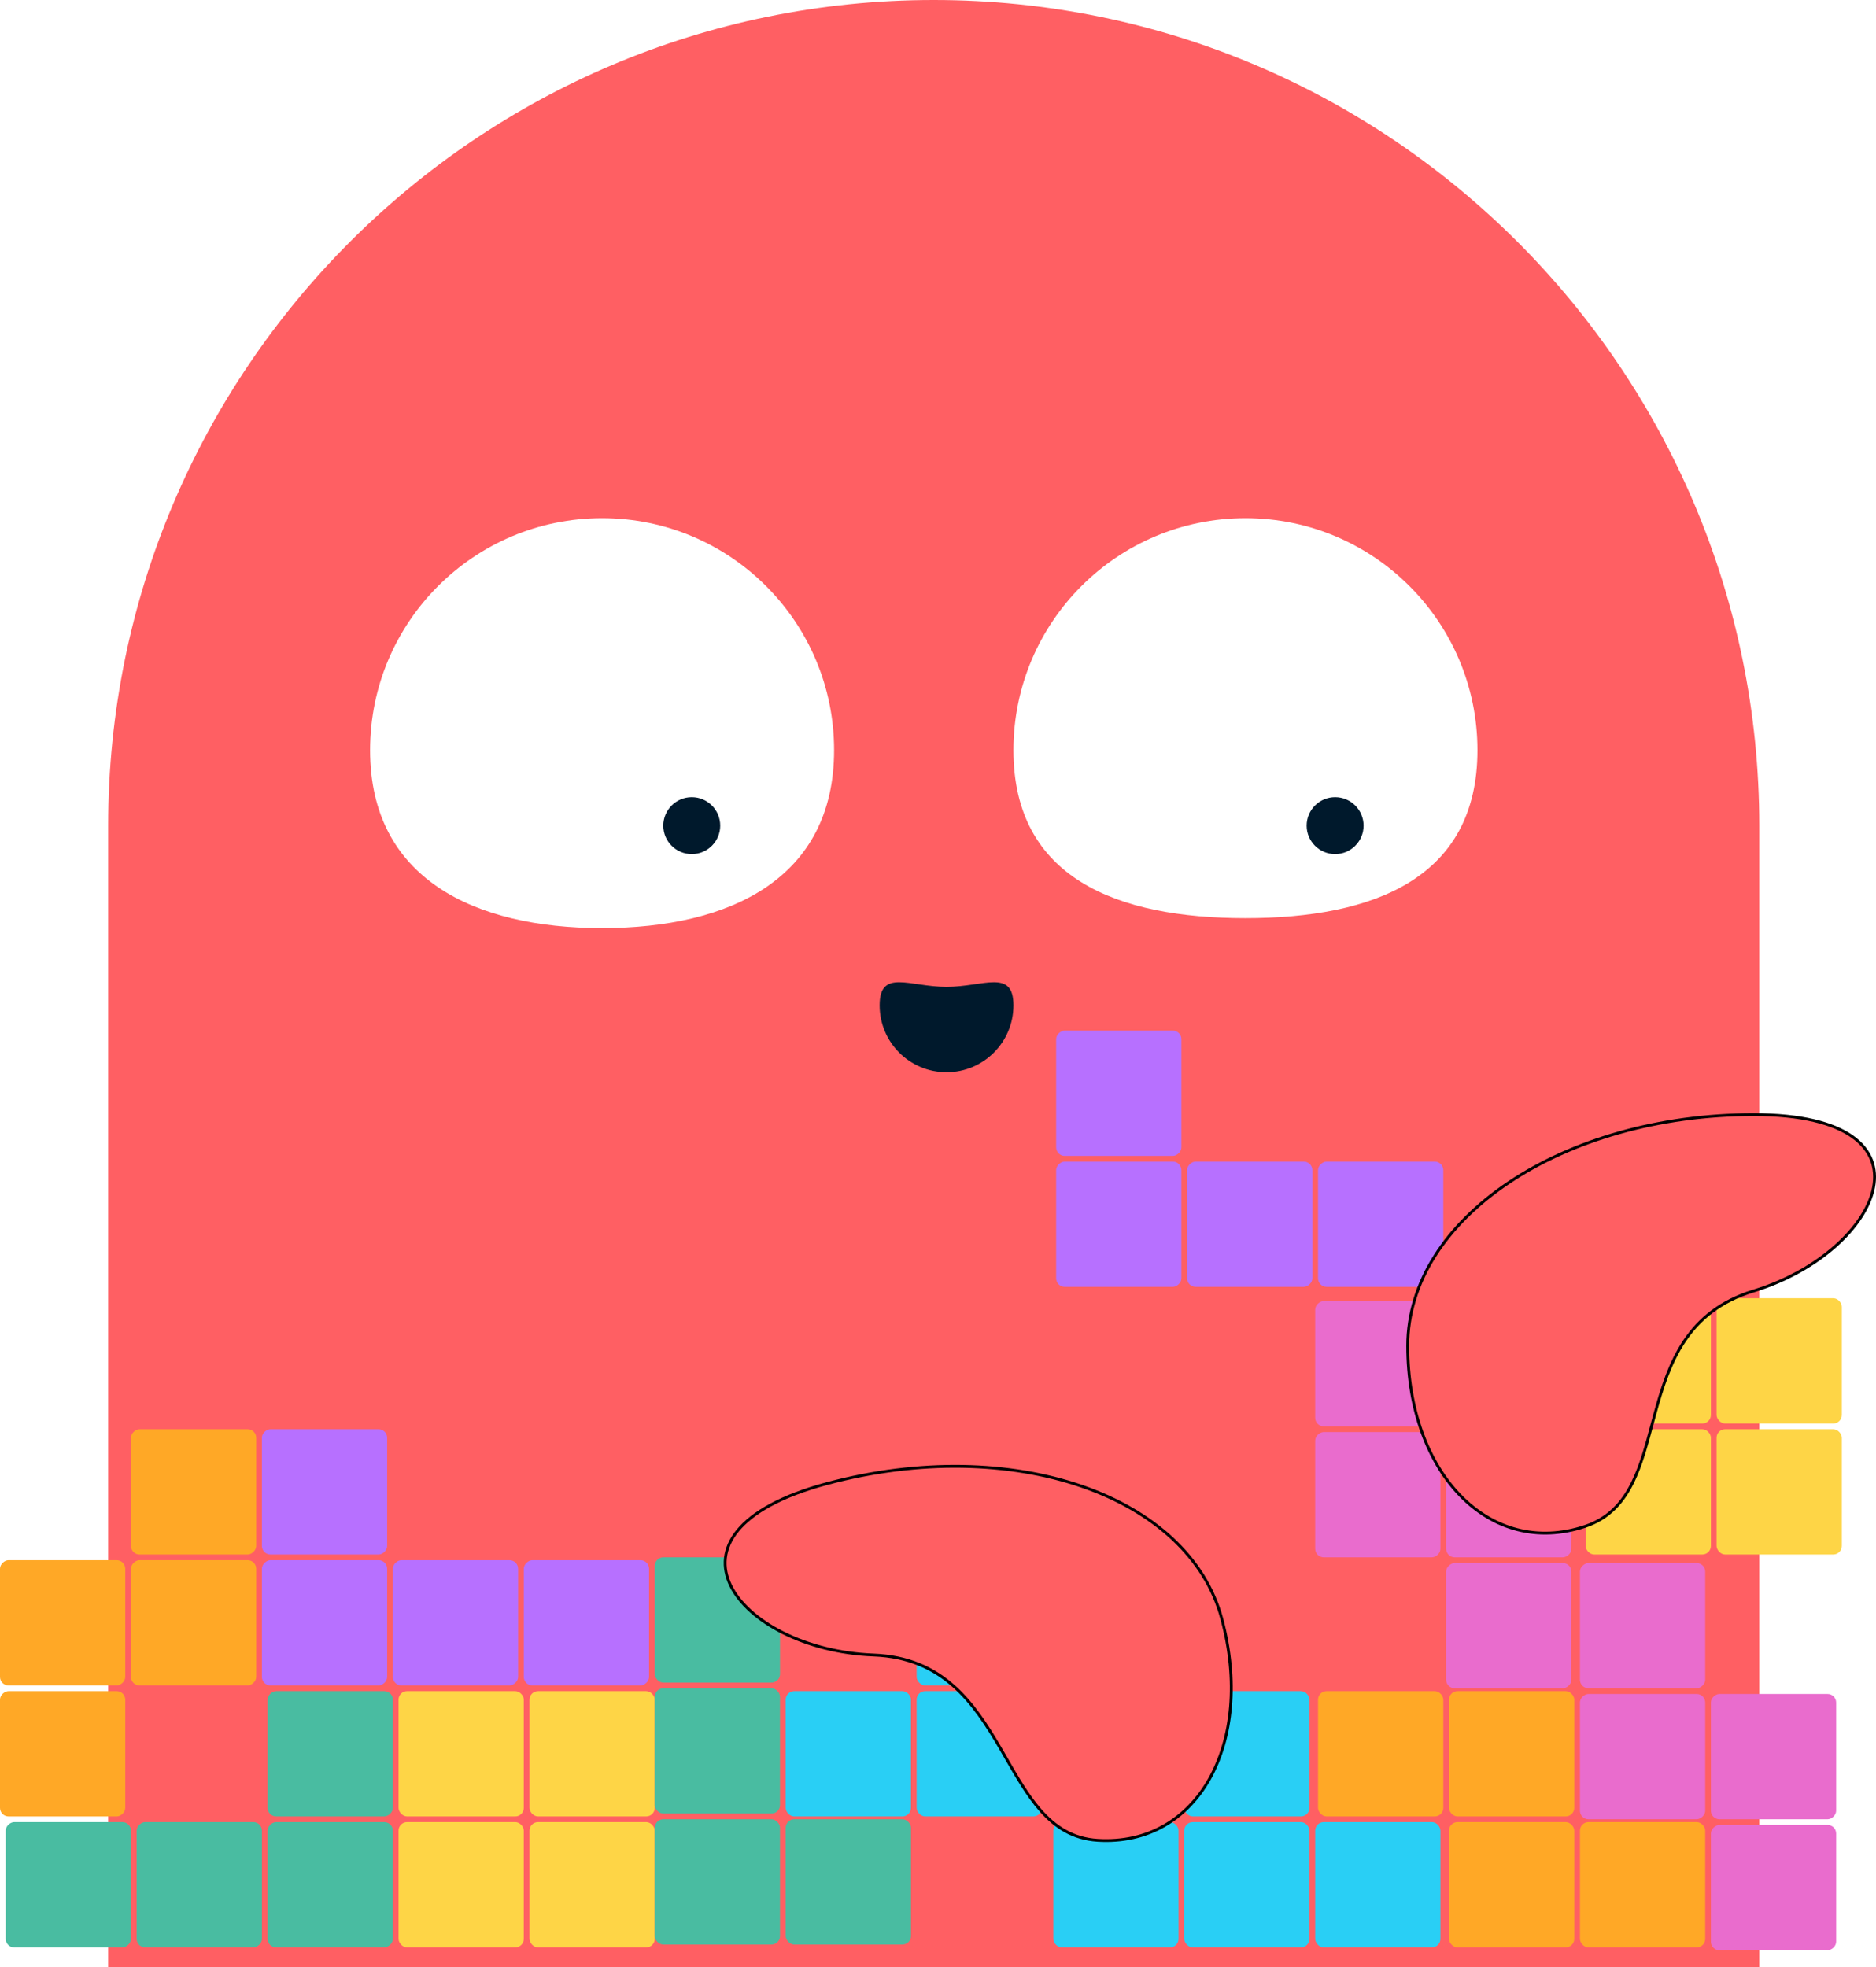 <svg viewBox="0 0 659 691" fill="none" xmlns="http://www.w3.org/2000/svg">
<path fill-rule="evenodd" clip-rule="evenodd" d="M618 290C618 129.837 488.163 0 328 0C167.837 0 38 129.837 38 290V691H618V290Z" fill="#FF5F63"/>
<path d="M519 263.5C519 308.511 482.511 322.5 437.5 322.5C392.489 322.5 356 308.511 356 263.5C356 218.489 392.489 182 437.5 182C482.511 182 519 218.489 519 263.5Z" fill="white"/>
<path d="M293 263.5C293 308.511 256.511 326 211.5 326C166.489 326 130 308.511 130 263.5C130 218.489 166.489 182 211.5 182C256.511 182 293 218.489 293 263.5Z" fill="white"/>
<circle cx="469" cy="290" r="10" fill="#00192C"/>
<circle cx="243" cy="290" r="10" fill="#00192C"/>
<path d="M356 353.117C356 366.096 345.479 376.617 332.5 376.617C319.521 376.617 309 366.096 309 353.117C309 340.138 319.521 346.617 332.5 346.617C345.479 346.617 356 340.138 356 353.117Z" fill="#00192C"/>
<g filter="url(#filter0_ii_673_37781)">
<rect x="463" y="594" width="44" height="44" rx="3" fill="#FFA826"/>
</g>
<g filter="url(#filter1_ii_673_37781)">
<rect x="509" y="594" width="44" height="44" rx="3" fill="#FFA826"/>
</g>
<g filter="url(#filter2_ii_673_37781)">
<rect x="509" y="640" width="44" height="44" rx="3" fill="#FFA826"/>
</g>
<g filter="url(#filter3_ii_673_37781)">
<rect x="555" y="640" width="44" height="44" rx="3" fill="#FFA826"/>
</g>
<g filter="url(#filter4_ii_673_37781)">
<rect x="90" y="502" width="44" height="44" rx="3" transform="rotate(90 90 502)" fill="#FFA826"/>
</g>
<g filter="url(#filter5_ii_673_37781)">
<rect x="90" y="548" width="44" height="44" rx="3" transform="rotate(90 90 548)" fill="#FFA826"/>
</g>
<g filter="url(#filter6_ii_673_37781)">
<rect x="44" y="548" width="44" height="44" rx="3" transform="rotate(90 44 548)" fill="#FFA826"/>
</g>
<g filter="url(#filter7_ii_673_37781)">
<rect x="44" y="594" width="44" height="44" rx="3" transform="rotate(90 44 594)" fill="#FFA826"/>
</g>
<g filter="url(#filter8_ii_673_37781)">
<rect x="415" y="362" width="44" height="44" rx="3" transform="rotate(90 415 362)" fill="#B770FF"/>
</g>
<g filter="url(#filter9_ii_673_37781)">
<rect x="507" y="408" width="44" height="44" rx="3" transform="rotate(90 507 408)" fill="#B770FF"/>
</g>
<g filter="url(#filter10_ii_673_37781)">
<rect x="461" y="408" width="44" height="44" rx="3" transform="rotate(90 461 408)" fill="#B770FF"/>
</g>
<g filter="url(#filter11_ii_673_37781)">
<rect x="415" y="408" width="44" height="44" rx="3" transform="rotate(90 415 408)" fill="#B770FF"/>
</g>
<g filter="url(#filter12_ii_673_37781)">
<rect x="136" y="502" width="44" height="44" rx="3" transform="rotate(90 136 502)" fill="#B770FF"/>
</g>
<g filter="url(#filter13_ii_673_37781)">
<rect x="228" y="548" width="44" height="44" rx="3" transform="rotate(90 228 548)" fill="#B770FF"/>
</g>
<g filter="url(#filter14_ii_673_37781)">
<rect x="182" y="548" width="44" height="44" rx="3" transform="rotate(90 182 548)" fill="#B770FF"/>
</g>
<g filter="url(#filter15_ii_673_37781)">
<rect x="136" y="548" width="44" height="44" rx="3" transform="rotate(90 136 548)" fill="#B770FF"/>
</g>
<g filter="url(#filter16_ii_673_37781)">
<rect x="140" y="594" width="44" height="44" rx="3" fill="#FED546"/>
</g>
<g filter="url(#filter17_ii_673_37781)">
<rect x="140" y="640" width="44" height="44" rx="3" fill="#FED546"/>
</g>
<g filter="url(#filter18_ii_673_37781)">
<rect x="186" y="594" width="44" height="44" rx="3" fill="#FED546"/>
</g>
<g filter="url(#filter19_ii_673_37781)">
<rect x="186" y="640" width="44" height="44" rx="3" fill="#FED546"/>
</g>
<g filter="url(#filter20_ii_673_37781)">
<rect x="557" y="456" width="44" height="44" rx="3" fill="#FED546"/>
</g>
<g filter="url(#filter21_ii_673_37781)">
<rect x="557" y="502" width="44" height="44" rx="3" fill="#FED546"/>
</g>
<g filter="url(#filter22_ii_673_37781)">
<rect x="603" y="456" width="44" height="44" rx="3" fill="#FED546"/>
</g>
<g filter="url(#filter23_ii_673_37781)">
<rect x="603" y="502" width="44" height="44" rx="3" fill="#FED546"/>
</g>
<g filter="url(#filter24_ii_673_37781)">
<rect x="2" y="684" width="44" height="44" rx="3" transform="rotate(-90 2 684)" fill="#49BCA1"/>
</g>
<g filter="url(#filter25_ii_673_37781)">
<rect x="48" y="684" width="44" height="44" rx="3" transform="rotate(-90 48 684)" fill="#49BCA1"/>
</g>
<g filter="url(#filter26_ii_673_37781)">
<rect x="94" y="684" width="44" height="44" rx="3" transform="rotate(-90 94 684)" fill="#49BCA1"/>
</g>
<g filter="url(#filter27_ii_673_37781)">
<rect x="94" y="638" width="44" height="44" rx="3" transform="rotate(-90 94 638)" fill="#49BCA1"/>
</g>
<g filter="url(#filter28_ii_673_37781)">
<rect x="230" y="547" width="44" height="44" rx="3" fill="#49BCA1"/>
</g>
<g filter="url(#filter29_ii_673_37781)">
<rect x="230" y="593" width="44" height="44" rx="3" fill="#49BCA1"/>
</g>
<g filter="url(#filter30_ii_673_37781)">
<rect x="230" y="639" width="44" height="44" rx="3" fill="#49BCA1"/>
</g>
<g filter="url(#filter31_ii_673_37781)">
<rect x="276" y="639" width="44" height="44" rx="3" fill="#49BCA1"/>
</g>
<g filter="url(#filter32_ii_673_37781)">
<rect x="416" y="594" width="44" height="44" rx="3" fill="#29CFF5"/>
</g>
<g filter="url(#filter33_ii_673_37781)">
<rect x="370" y="640" width="44" height="44" rx="3" fill="#29CFF5"/>
</g>
<g filter="url(#filter34_ii_673_37781)">
<rect x="416" y="640" width="44" height="44" rx="3" fill="#29CFF5"/>
</g>
<g filter="url(#filter35_ii_673_37781)">
<rect x="462" y="640" width="44" height="44" rx="3" fill="#29CFF5"/>
</g>
<g filter="url(#filter36_ii_673_37781)">
<rect x="552" y="503" width="44" height="44" rx="3" transform="rotate(90 552 503)" fill="#E96CCD"/>
</g>
<g filter="url(#filter37_ii_673_37781)">
<rect x="552" y="549" width="44" height="44" rx="3" transform="rotate(90 552 549)" fill="#E96CCD"/>
</g>
<g filter="url(#filter38_ii_673_37781)">
<rect x="506" y="457" width="44" height="44" rx="3" transform="rotate(90 506 457)" fill="#E96CCD"/>
</g>
<g filter="url(#filter39_ii_673_37781)">
<rect x="506" y="503" width="44" height="44" rx="3" transform="rotate(90 506 503)" fill="#E96CCD"/>
</g>
<g filter="url(#filter40_ii_673_37781)">
<rect x="645" y="595" width="44" height="44" rx="3" transform="rotate(90 645 595)" fill="#E96CCD"/>
</g>
<g filter="url(#filter41_ii_673_37781)">
<rect x="645" y="641" width="44" height="44" rx="3" transform="rotate(90 645 641)" fill="#E96CCD"/>
</g>
<g filter="url(#filter42_ii_673_37781)">
<rect x="599" y="549" width="44" height="44" rx="3" transform="rotate(90 599 549)" fill="#E96CCD"/>
</g>
<g filter="url(#filter43_ii_673_37781)">
<rect x="599" y="595" width="44" height="44" rx="3" transform="rotate(90 599 595)" fill="#E96CCD"/>
</g>
<g filter="url(#filter44_ii_673_37781)">
<rect x="322" y="548" width="44" height="44" rx="3" fill="#29CFF5"/>
</g>
<g filter="url(#filter45_ii_673_37781)">
<rect x="276" y="594" width="44" height="44" rx="3" fill="#29CFF5"/>
</g>
<g filter="url(#filter46_ii_673_37781)">
<rect x="322" y="594" width="44" height="44" rx="3" fill="#29CFF5"/>
</g>
<g filter="url(#filter47_ii_673_37781)">
<rect x="368" y="594" width="44" height="44" rx="3" fill="#29CFF5"/>
</g>
<path d="M306.872 581.31C331.217 582.218 342.114 598.163 351.328 613.943C352.058 615.194 352.778 616.443 353.492 617.683C357.297 624.29 360.959 630.647 365.376 635.715C370.601 641.71 376.846 645.852 385.575 646.395C403.167 647.489 416.965 638.972 424.932 624.736C432.909 610.482 435.048 590.466 429.193 568.613C423.367 546.874 405.005 530.638 379.913 522.008C354.825 513.379 323.062 512.378 290.581 521.081C274.341 525.433 264.336 531.291 259.157 537.59C254.01 543.852 253.603 550.58 256.634 556.858C259.683 563.173 266.232 569.066 275.055 573.496C283.869 577.922 294.909 580.864 306.872 581.31Z" fill="#FF5F63" stroke="black"/>
<path d="M615.94 453.468C592.659 460.597 586.26 478.697 581.444 496.208C581.062 497.596 580.69 498.979 580.321 500.352C578.356 507.669 576.464 514.71 573.51 520.707C570.015 527.801 565.056 533.381 556.764 536.146C540.053 541.718 524.519 537.094 513.14 525.483C501.746 513.859 494.5 495.205 494.5 472.735C494.5 450.383 508.033 430.086 530.036 415.355C552.037 400.626 582.459 391.5 616.086 391.5C632.9 391.5 644.081 394.548 650.713 399.261C657.306 403.945 659.439 410.295 658.137 417.094C656.827 423.935 652.027 431.272 644.651 437.791C637.282 444.303 627.38 449.964 615.94 453.468Z" fill="#FF5F63" stroke="black"/>
<defs>
<filter id="filter0_ii_673_37781" x="463" y="594" width="44" height="44" filterUnits="userSpaceOnUse" color-interpolation-filters="sRGB">
<feFlood flood-opacity="0" result="BackgroundImageFix"/>
<feBlend mode="normal" in="SourceGraphic" in2="BackgroundImageFix" result="shape"/>
<feColorMatrix in="SourceAlpha" type="matrix" values="0 0 0 0 0 0 0 0 0 0 0 0 0 0 0 0 0 0 127 0" result="hardAlpha"/>
<feOffset dx="2" dy="2"/>
<feComposite in2="hardAlpha" operator="arithmetic" k2="-1" k3="1"/>
<feColorMatrix type="matrix" values="0 0 0 0 1 0 0 0 0 1 0 0 0 0 1 0 0 0 0.7 0"/>
<feBlend mode="normal" in2="shape" result="effect1_innerShadow_673_37781"/>
<feColorMatrix in="SourceAlpha" type="matrix" values="0 0 0 0 0 0 0 0 0 0 0 0 0 0 0 0 0 0 127 0" result="hardAlpha"/>
<feOffset dx="-2" dy="-2"/>
<feComposite in2="hardAlpha" operator="arithmetic" k2="-1" k3="1"/>
<feColorMatrix type="matrix" values="0 0 0 0 0 0 0 0 0 0.098 0 0 0 0 0.173 0 0 0 0.5 0"/>
<feBlend mode="normal" in2="effect1_innerShadow_673_37781" result="effect2_innerShadow_673_37781"/>
</filter>
<filter id="filter1_ii_673_37781" x="509" y="594" width="44" height="44" filterUnits="userSpaceOnUse" color-interpolation-filters="sRGB">
<feFlood flood-opacity="0" result="BackgroundImageFix"/>
<feBlend mode="normal" in="SourceGraphic" in2="BackgroundImageFix" result="shape"/>
<feColorMatrix in="SourceAlpha" type="matrix" values="0 0 0 0 0 0 0 0 0 0 0 0 0 0 0 0 0 0 127 0" result="hardAlpha"/>
<feOffset dx="2" dy="2"/>
<feComposite in2="hardAlpha" operator="arithmetic" k2="-1" k3="1"/>
<feColorMatrix type="matrix" values="0 0 0 0 1 0 0 0 0 1 0 0 0 0 1 0 0 0 0.7 0"/>
<feBlend mode="normal" in2="shape" result="effect1_innerShadow_673_37781"/>
<feColorMatrix in="SourceAlpha" type="matrix" values="0 0 0 0 0 0 0 0 0 0 0 0 0 0 0 0 0 0 127 0" result="hardAlpha"/>
<feOffset dx="-2" dy="-2"/>
<feComposite in2="hardAlpha" operator="arithmetic" k2="-1" k3="1"/>
<feColorMatrix type="matrix" values="0 0 0 0 0 0 0 0 0 0.098 0 0 0 0 0.173 0 0 0 0.5 0"/>
<feBlend mode="normal" in2="effect1_innerShadow_673_37781" result="effect2_innerShadow_673_37781"/>
</filter>
<filter id="filter2_ii_673_37781" x="509" y="640" width="44" height="44" filterUnits="userSpaceOnUse" color-interpolation-filters="sRGB">
<feFlood flood-opacity="0" result="BackgroundImageFix"/>
<feBlend mode="normal" in="SourceGraphic" in2="BackgroundImageFix" result="shape"/>
<feColorMatrix in="SourceAlpha" type="matrix" values="0 0 0 0 0 0 0 0 0 0 0 0 0 0 0 0 0 0 127 0" result="hardAlpha"/>
<feOffset dx="2" dy="2"/>
<feComposite in2="hardAlpha" operator="arithmetic" k2="-1" k3="1"/>
<feColorMatrix type="matrix" values="0 0 0 0 1 0 0 0 0 1 0 0 0 0 1 0 0 0 0.7 0"/>
<feBlend mode="normal" in2="shape" result="effect1_innerShadow_673_37781"/>
<feColorMatrix in="SourceAlpha" type="matrix" values="0 0 0 0 0 0 0 0 0 0 0 0 0 0 0 0 0 0 127 0" result="hardAlpha"/>
<feOffset dx="-2" dy="-2"/>
<feComposite in2="hardAlpha" operator="arithmetic" k2="-1" k3="1"/>
<feColorMatrix type="matrix" values="0 0 0 0 0 0 0 0 0 0.098 0 0 0 0 0.173 0 0 0 0.5 0"/>
<feBlend mode="normal" in2="effect1_innerShadow_673_37781" result="effect2_innerShadow_673_37781"/>
</filter>
<filter id="filter3_ii_673_37781" x="555" y="640" width="44" height="44" filterUnits="userSpaceOnUse" color-interpolation-filters="sRGB">
<feFlood flood-opacity="0" result="BackgroundImageFix"/>
<feBlend mode="normal" in="SourceGraphic" in2="BackgroundImageFix" result="shape"/>
<feColorMatrix in="SourceAlpha" type="matrix" values="0 0 0 0 0 0 0 0 0 0 0 0 0 0 0 0 0 0 127 0" result="hardAlpha"/>
<feOffset dx="2" dy="2"/>
<feComposite in2="hardAlpha" operator="arithmetic" k2="-1" k3="1"/>
<feColorMatrix type="matrix" values="0 0 0 0 1 0 0 0 0 1 0 0 0 0 1 0 0 0 0.7 0"/>
<feBlend mode="normal" in2="shape" result="effect1_innerShadow_673_37781"/>
<feColorMatrix in="SourceAlpha" type="matrix" values="0 0 0 0 0 0 0 0 0 0 0 0 0 0 0 0 0 0 127 0" result="hardAlpha"/>
<feOffset dx="-2" dy="-2"/>
<feComposite in2="hardAlpha" operator="arithmetic" k2="-1" k3="1"/>
<feColorMatrix type="matrix" values="0 0 0 0 0 0 0 0 0 0.098 0 0 0 0 0.173 0 0 0 0.5 0"/>
<feBlend mode="normal" in2="effect1_innerShadow_673_37781" result="effect2_innerShadow_673_37781"/>
</filter>
<filter id="filter4_ii_673_37781" x="46" y="502" width="44" height="44" filterUnits="userSpaceOnUse" color-interpolation-filters="sRGB">
<feFlood flood-opacity="0" result="BackgroundImageFix"/>
<feBlend mode="normal" in="SourceGraphic" in2="BackgroundImageFix" result="shape"/>
<feColorMatrix in="SourceAlpha" type="matrix" values="0 0 0 0 0 0 0 0 0 0 0 0 0 0 0 0 0 0 127 0" result="hardAlpha"/>
<feOffset dx="2" dy="2"/>
<feComposite in2="hardAlpha" operator="arithmetic" k2="-1" k3="1"/>
<feColorMatrix type="matrix" values="0 0 0 0 1 0 0 0 0 1 0 0 0 0 1 0 0 0 0.7 0"/>
<feBlend mode="normal" in2="shape" result="effect1_innerShadow_673_37781"/>
<feColorMatrix in="SourceAlpha" type="matrix" values="0 0 0 0 0 0 0 0 0 0 0 0 0 0 0 0 0 0 127 0" result="hardAlpha"/>
<feOffset dx="-2" dy="-2"/>
<feComposite in2="hardAlpha" operator="arithmetic" k2="-1" k3="1"/>
<feColorMatrix type="matrix" values="0 0 0 0 0 0 0 0 0 0.098 0 0 0 0 0.173 0 0 0 0.5 0"/>
<feBlend mode="normal" in2="effect1_innerShadow_673_37781" result="effect2_innerShadow_673_37781"/>
</filter>
<filter id="filter5_ii_673_37781" x="46" y="548" width="44" height="44" filterUnits="userSpaceOnUse" color-interpolation-filters="sRGB">
<feFlood flood-opacity="0" result="BackgroundImageFix"/>
<feBlend mode="normal" in="SourceGraphic" in2="BackgroundImageFix" result="shape"/>
<feColorMatrix in="SourceAlpha" type="matrix" values="0 0 0 0 0 0 0 0 0 0 0 0 0 0 0 0 0 0 127 0" result="hardAlpha"/>
<feOffset dx="2" dy="2"/>
<feComposite in2="hardAlpha" operator="arithmetic" k2="-1" k3="1"/>
<feColorMatrix type="matrix" values="0 0 0 0 1 0 0 0 0 1 0 0 0 0 1 0 0 0 0.7 0"/>
<feBlend mode="normal" in2="shape" result="effect1_innerShadow_673_37781"/>
<feColorMatrix in="SourceAlpha" type="matrix" values="0 0 0 0 0 0 0 0 0 0 0 0 0 0 0 0 0 0 127 0" result="hardAlpha"/>
<feOffset dx="-2" dy="-2"/>
<feComposite in2="hardAlpha" operator="arithmetic" k2="-1" k3="1"/>
<feColorMatrix type="matrix" values="0 0 0 0 0 0 0 0 0 0.098 0 0 0 0 0.173 0 0 0 0.5 0"/>
<feBlend mode="normal" in2="effect1_innerShadow_673_37781" result="effect2_innerShadow_673_37781"/>
</filter>
<filter id="filter6_ii_673_37781" x="0" y="548" width="44" height="44" filterUnits="userSpaceOnUse" color-interpolation-filters="sRGB">
<feFlood flood-opacity="0" result="BackgroundImageFix"/>
<feBlend mode="normal" in="SourceGraphic" in2="BackgroundImageFix" result="shape"/>
<feColorMatrix in="SourceAlpha" type="matrix" values="0 0 0 0 0 0 0 0 0 0 0 0 0 0 0 0 0 0 127 0" result="hardAlpha"/>
<feOffset dx="2" dy="2"/>
<feComposite in2="hardAlpha" operator="arithmetic" k2="-1" k3="1"/>
<feColorMatrix type="matrix" values="0 0 0 0 1 0 0 0 0 1 0 0 0 0 1 0 0 0 0.7 0"/>
<feBlend mode="normal" in2="shape" result="effect1_innerShadow_673_37781"/>
<feColorMatrix in="SourceAlpha" type="matrix" values="0 0 0 0 0 0 0 0 0 0 0 0 0 0 0 0 0 0 127 0" result="hardAlpha"/>
<feOffset dx="-2" dy="-2"/>
<feComposite in2="hardAlpha" operator="arithmetic" k2="-1" k3="1"/>
<feColorMatrix type="matrix" values="0 0 0 0 0 0 0 0 0 0.098 0 0 0 0 0.173 0 0 0 0.5 0"/>
<feBlend mode="normal" in2="effect1_innerShadow_673_37781" result="effect2_innerShadow_673_37781"/>
</filter>
<filter id="filter7_ii_673_37781" x="0" y="594" width="44" height="44" filterUnits="userSpaceOnUse" color-interpolation-filters="sRGB">
<feFlood flood-opacity="0" result="BackgroundImageFix"/>
<feBlend mode="normal" in="SourceGraphic" in2="BackgroundImageFix" result="shape"/>
<feColorMatrix in="SourceAlpha" type="matrix" values="0 0 0 0 0 0 0 0 0 0 0 0 0 0 0 0 0 0 127 0" result="hardAlpha"/>
<feOffset dx="2" dy="2"/>
<feComposite in2="hardAlpha" operator="arithmetic" k2="-1" k3="1"/>
<feColorMatrix type="matrix" values="0 0 0 0 1 0 0 0 0 1 0 0 0 0 1 0 0 0 0.7 0"/>
<feBlend mode="normal" in2="shape" result="effect1_innerShadow_673_37781"/>
<feColorMatrix in="SourceAlpha" type="matrix" values="0 0 0 0 0 0 0 0 0 0 0 0 0 0 0 0 0 0 127 0" result="hardAlpha"/>
<feOffset dx="-2" dy="-2"/>
<feComposite in2="hardAlpha" operator="arithmetic" k2="-1" k3="1"/>
<feColorMatrix type="matrix" values="0 0 0 0 0 0 0 0 0 0.098 0 0 0 0 0.173 0 0 0 0.5 0"/>
<feBlend mode="normal" in2="effect1_innerShadow_673_37781" result="effect2_innerShadow_673_37781"/>
</filter>
<filter id="filter8_ii_673_37781" x="371" y="362" width="44" height="44" filterUnits="userSpaceOnUse" color-interpolation-filters="sRGB">
<feFlood flood-opacity="0" result="BackgroundImageFix"/>
<feBlend mode="normal" in="SourceGraphic" in2="BackgroundImageFix" result="shape"/>
<feColorMatrix in="SourceAlpha" type="matrix" values="0 0 0 0 0 0 0 0 0 0 0 0 0 0 0 0 0 0 127 0" result="hardAlpha"/>
<feOffset dx="2" dy="2"/>
<feComposite in2="hardAlpha" operator="arithmetic" k2="-1" k3="1"/>
<feColorMatrix type="matrix" values="0 0 0 0 1 0 0 0 0 1 0 0 0 0 1 0 0 0 0.7 0"/>
<feBlend mode="normal" in2="shape" result="effect1_innerShadow_673_37781"/>
<feColorMatrix in="SourceAlpha" type="matrix" values="0 0 0 0 0 0 0 0 0 0 0 0 0 0 0 0 0 0 127 0" result="hardAlpha"/>
<feOffset dx="-2" dy="-2"/>
<feComposite in2="hardAlpha" operator="arithmetic" k2="-1" k3="1"/>
<feColorMatrix type="matrix" values="0 0 0 0 0 0 0 0 0 0.098 0 0 0 0 0.173 0 0 0 0.5 0"/>
<feBlend mode="normal" in2="effect1_innerShadow_673_37781" result="effect2_innerShadow_673_37781"/>
</filter>
<filter id="filter9_ii_673_37781" x="463" y="408" width="44" height="44" filterUnits="userSpaceOnUse" color-interpolation-filters="sRGB">
<feFlood flood-opacity="0" result="BackgroundImageFix"/>
<feBlend mode="normal" in="SourceGraphic" in2="BackgroundImageFix" result="shape"/>
<feColorMatrix in="SourceAlpha" type="matrix" values="0 0 0 0 0 0 0 0 0 0 0 0 0 0 0 0 0 0 127 0" result="hardAlpha"/>
<feOffset dx="2" dy="2"/>
<feComposite in2="hardAlpha" operator="arithmetic" k2="-1" k3="1"/>
<feColorMatrix type="matrix" values="0 0 0 0 1 0 0 0 0 1 0 0 0 0 1 0 0 0 0.7 0"/>
<feBlend mode="normal" in2="shape" result="effect1_innerShadow_673_37781"/>
<feColorMatrix in="SourceAlpha" type="matrix" values="0 0 0 0 0 0 0 0 0 0 0 0 0 0 0 0 0 0 127 0" result="hardAlpha"/>
<feOffset dx="-2" dy="-2"/>
<feComposite in2="hardAlpha" operator="arithmetic" k2="-1" k3="1"/>
<feColorMatrix type="matrix" values="0 0 0 0 0 0 0 0 0 0.098 0 0 0 0 0.173 0 0 0 0.5 0"/>
<feBlend mode="normal" in2="effect1_innerShadow_673_37781" result="effect2_innerShadow_673_37781"/>
</filter>
<filter id="filter10_ii_673_37781" x="417" y="408" width="44" height="44" filterUnits="userSpaceOnUse" color-interpolation-filters="sRGB">
<feFlood flood-opacity="0" result="BackgroundImageFix"/>
<feBlend mode="normal" in="SourceGraphic" in2="BackgroundImageFix" result="shape"/>
<feColorMatrix in="SourceAlpha" type="matrix" values="0 0 0 0 0 0 0 0 0 0 0 0 0 0 0 0 0 0 127 0" result="hardAlpha"/>
<feOffset dx="2" dy="2"/>
<feComposite in2="hardAlpha" operator="arithmetic" k2="-1" k3="1"/>
<feColorMatrix type="matrix" values="0 0 0 0 1 0 0 0 0 1 0 0 0 0 1 0 0 0 0.7 0"/>
<feBlend mode="normal" in2="shape" result="effect1_innerShadow_673_37781"/>
<feColorMatrix in="SourceAlpha" type="matrix" values="0 0 0 0 0 0 0 0 0 0 0 0 0 0 0 0 0 0 127 0" result="hardAlpha"/>
<feOffset dx="-2" dy="-2"/>
<feComposite in2="hardAlpha" operator="arithmetic" k2="-1" k3="1"/>
<feColorMatrix type="matrix" values="0 0 0 0 0 0 0 0 0 0.098 0 0 0 0 0.173 0 0 0 0.5 0"/>
<feBlend mode="normal" in2="effect1_innerShadow_673_37781" result="effect2_innerShadow_673_37781"/>
</filter>
<filter id="filter11_ii_673_37781" x="371" y="408" width="44" height="44" filterUnits="userSpaceOnUse" color-interpolation-filters="sRGB">
<feFlood flood-opacity="0" result="BackgroundImageFix"/>
<feBlend mode="normal" in="SourceGraphic" in2="BackgroundImageFix" result="shape"/>
<feColorMatrix in="SourceAlpha" type="matrix" values="0 0 0 0 0 0 0 0 0 0 0 0 0 0 0 0 0 0 127 0" result="hardAlpha"/>
<feOffset dx="2" dy="2"/>
<feComposite in2="hardAlpha" operator="arithmetic" k2="-1" k3="1"/>
<feColorMatrix type="matrix" values="0 0 0 0 1 0 0 0 0 1 0 0 0 0 1 0 0 0 0.7 0"/>
<feBlend mode="normal" in2="shape" result="effect1_innerShadow_673_37781"/>
<feColorMatrix in="SourceAlpha" type="matrix" values="0 0 0 0 0 0 0 0 0 0 0 0 0 0 0 0 0 0 127 0" result="hardAlpha"/>
<feOffset dx="-2" dy="-2"/>
<feComposite in2="hardAlpha" operator="arithmetic" k2="-1" k3="1"/>
<feColorMatrix type="matrix" values="0 0 0 0 0 0 0 0 0 0.098 0 0 0 0 0.173 0 0 0 0.5 0"/>
<feBlend mode="normal" in2="effect1_innerShadow_673_37781" result="effect2_innerShadow_673_37781"/>
</filter>
<filter id="filter12_ii_673_37781" x="92" y="502" width="44" height="44" filterUnits="userSpaceOnUse" color-interpolation-filters="sRGB">
<feFlood flood-opacity="0" result="BackgroundImageFix"/>
<feBlend mode="normal" in="SourceGraphic" in2="BackgroundImageFix" result="shape"/>
<feColorMatrix in="SourceAlpha" type="matrix" values="0 0 0 0 0 0 0 0 0 0 0 0 0 0 0 0 0 0 127 0" result="hardAlpha"/>
<feOffset dx="2" dy="2"/>
<feComposite in2="hardAlpha" operator="arithmetic" k2="-1" k3="1"/>
<feColorMatrix type="matrix" values="0 0 0 0 1 0 0 0 0 1 0 0 0 0 1 0 0 0 0.7 0"/>
<feBlend mode="normal" in2="shape" result="effect1_innerShadow_673_37781"/>
<feColorMatrix in="SourceAlpha" type="matrix" values="0 0 0 0 0 0 0 0 0 0 0 0 0 0 0 0 0 0 127 0" result="hardAlpha"/>
<feOffset dx="-2" dy="-2"/>
<feComposite in2="hardAlpha" operator="arithmetic" k2="-1" k3="1"/>
<feColorMatrix type="matrix" values="0 0 0 0 0 0 0 0 0 0.098 0 0 0 0 0.173 0 0 0 0.5 0"/>
<feBlend mode="normal" in2="effect1_innerShadow_673_37781" result="effect2_innerShadow_673_37781"/>
</filter>
<filter id="filter13_ii_673_37781" x="184" y="548" width="44" height="44" filterUnits="userSpaceOnUse" color-interpolation-filters="sRGB">
<feFlood flood-opacity="0" result="BackgroundImageFix"/>
<feBlend mode="normal" in="SourceGraphic" in2="BackgroundImageFix" result="shape"/>
<feColorMatrix in="SourceAlpha" type="matrix" values="0 0 0 0 0 0 0 0 0 0 0 0 0 0 0 0 0 0 127 0" result="hardAlpha"/>
<feOffset dx="2" dy="2"/>
<feComposite in2="hardAlpha" operator="arithmetic" k2="-1" k3="1"/>
<feColorMatrix type="matrix" values="0 0 0 0 1 0 0 0 0 1 0 0 0 0 1 0 0 0 0.7 0"/>
<feBlend mode="normal" in2="shape" result="effect1_innerShadow_673_37781"/>
<feColorMatrix in="SourceAlpha" type="matrix" values="0 0 0 0 0 0 0 0 0 0 0 0 0 0 0 0 0 0 127 0" result="hardAlpha"/>
<feOffset dx="-2" dy="-2"/>
<feComposite in2="hardAlpha" operator="arithmetic" k2="-1" k3="1"/>
<feColorMatrix type="matrix" values="0 0 0 0 0 0 0 0 0 0.098 0 0 0 0 0.173 0 0 0 0.5 0"/>
<feBlend mode="normal" in2="effect1_innerShadow_673_37781" result="effect2_innerShadow_673_37781"/>
</filter>
<filter id="filter14_ii_673_37781" x="138" y="548" width="44" height="44" filterUnits="userSpaceOnUse" color-interpolation-filters="sRGB">
<feFlood flood-opacity="0" result="BackgroundImageFix"/>
<feBlend mode="normal" in="SourceGraphic" in2="BackgroundImageFix" result="shape"/>
<feColorMatrix in="SourceAlpha" type="matrix" values="0 0 0 0 0 0 0 0 0 0 0 0 0 0 0 0 0 0 127 0" result="hardAlpha"/>
<feOffset dx="2" dy="2"/>
<feComposite in2="hardAlpha" operator="arithmetic" k2="-1" k3="1"/>
<feColorMatrix type="matrix" values="0 0 0 0 1 0 0 0 0 1 0 0 0 0 1 0 0 0 0.7 0"/>
<feBlend mode="normal" in2="shape" result="effect1_innerShadow_673_37781"/>
<feColorMatrix in="SourceAlpha" type="matrix" values="0 0 0 0 0 0 0 0 0 0 0 0 0 0 0 0 0 0 127 0" result="hardAlpha"/>
<feOffset dx="-2" dy="-2"/>
<feComposite in2="hardAlpha" operator="arithmetic" k2="-1" k3="1"/>
<feColorMatrix type="matrix" values="0 0 0 0 0 0 0 0 0 0.098 0 0 0 0 0.173 0 0 0 0.5 0"/>
<feBlend mode="normal" in2="effect1_innerShadow_673_37781" result="effect2_innerShadow_673_37781"/>
</filter>
<filter id="filter15_ii_673_37781" x="92" y="548" width="44" height="44" filterUnits="userSpaceOnUse" color-interpolation-filters="sRGB">
<feFlood flood-opacity="0" result="BackgroundImageFix"/>
<feBlend mode="normal" in="SourceGraphic" in2="BackgroundImageFix" result="shape"/>
<feColorMatrix in="SourceAlpha" type="matrix" values="0 0 0 0 0 0 0 0 0 0 0 0 0 0 0 0 0 0 127 0" result="hardAlpha"/>
<feOffset dx="2" dy="2"/>
<feComposite in2="hardAlpha" operator="arithmetic" k2="-1" k3="1"/>
<feColorMatrix type="matrix" values="0 0 0 0 1 0 0 0 0 1 0 0 0 0 1 0 0 0 0.7 0"/>
<feBlend mode="normal" in2="shape" result="effect1_innerShadow_673_37781"/>
<feColorMatrix in="SourceAlpha" type="matrix" values="0 0 0 0 0 0 0 0 0 0 0 0 0 0 0 0 0 0 127 0" result="hardAlpha"/>
<feOffset dx="-2" dy="-2"/>
<feComposite in2="hardAlpha" operator="arithmetic" k2="-1" k3="1"/>
<feColorMatrix type="matrix" values="0 0 0 0 0 0 0 0 0 0.098 0 0 0 0 0.173 0 0 0 0.5 0"/>
<feBlend mode="normal" in2="effect1_innerShadow_673_37781" result="effect2_innerShadow_673_37781"/>
</filter>
<filter id="filter16_ii_673_37781" x="140" y="594" width="44" height="44" filterUnits="userSpaceOnUse" color-interpolation-filters="sRGB">
<feFlood flood-opacity="0" result="BackgroundImageFix"/>
<feBlend mode="normal" in="SourceGraphic" in2="BackgroundImageFix" result="shape"/>
<feColorMatrix in="SourceAlpha" type="matrix" values="0 0 0 0 0 0 0 0 0 0 0 0 0 0 0 0 0 0 127 0" result="hardAlpha"/>
<feOffset dx="2" dy="2"/>
<feComposite in2="hardAlpha" operator="arithmetic" k2="-1" k3="1"/>
<feColorMatrix type="matrix" values="0 0 0 0 1 0 0 0 0 1 0 0 0 0 1 0 0 0 0.7 0"/>
<feBlend mode="normal" in2="shape" result="effect1_innerShadow_673_37781"/>
<feColorMatrix in="SourceAlpha" type="matrix" values="0 0 0 0 0 0 0 0 0 0 0 0 0 0 0 0 0 0 127 0" result="hardAlpha"/>
<feOffset dx="-2" dy="-2"/>
<feComposite in2="hardAlpha" operator="arithmetic" k2="-1" k3="1"/>
<feColorMatrix type="matrix" values="0 0 0 0 0 0 0 0 0 0.098 0 0 0 0 0.173 0 0 0 0.5 0"/>
<feBlend mode="normal" in2="effect1_innerShadow_673_37781" result="effect2_innerShadow_673_37781"/>
</filter>
<filter id="filter17_ii_673_37781" x="140" y="640" width="44" height="44" filterUnits="userSpaceOnUse" color-interpolation-filters="sRGB">
<feFlood flood-opacity="0" result="BackgroundImageFix"/>
<feBlend mode="normal" in="SourceGraphic" in2="BackgroundImageFix" result="shape"/>
<feColorMatrix in="SourceAlpha" type="matrix" values="0 0 0 0 0 0 0 0 0 0 0 0 0 0 0 0 0 0 127 0" result="hardAlpha"/>
<feOffset dx="2" dy="2"/>
<feComposite in2="hardAlpha" operator="arithmetic" k2="-1" k3="1"/>
<feColorMatrix type="matrix" values="0 0 0 0 1 0 0 0 0 1 0 0 0 0 1 0 0 0 0.7 0"/>
<feBlend mode="normal" in2="shape" result="effect1_innerShadow_673_37781"/>
<feColorMatrix in="SourceAlpha" type="matrix" values="0 0 0 0 0 0 0 0 0 0 0 0 0 0 0 0 0 0 127 0" result="hardAlpha"/>
<feOffset dx="-2" dy="-2"/>
<feComposite in2="hardAlpha" operator="arithmetic" k2="-1" k3="1"/>
<feColorMatrix type="matrix" values="0 0 0 0 0 0 0 0 0 0.098 0 0 0 0 0.173 0 0 0 0.5 0"/>
<feBlend mode="normal" in2="effect1_innerShadow_673_37781" result="effect2_innerShadow_673_37781"/>
</filter>
<filter id="filter18_ii_673_37781" x="186" y="594" width="44" height="44" filterUnits="userSpaceOnUse" color-interpolation-filters="sRGB">
<feFlood flood-opacity="0" result="BackgroundImageFix"/>
<feBlend mode="normal" in="SourceGraphic" in2="BackgroundImageFix" result="shape"/>
<feColorMatrix in="SourceAlpha" type="matrix" values="0 0 0 0 0 0 0 0 0 0 0 0 0 0 0 0 0 0 127 0" result="hardAlpha"/>
<feOffset dx="2" dy="2"/>
<feComposite in2="hardAlpha" operator="arithmetic" k2="-1" k3="1"/>
<feColorMatrix type="matrix" values="0 0 0 0 1 0 0 0 0 1 0 0 0 0 1 0 0 0 0.7 0"/>
<feBlend mode="normal" in2="shape" result="effect1_innerShadow_673_37781"/>
<feColorMatrix in="SourceAlpha" type="matrix" values="0 0 0 0 0 0 0 0 0 0 0 0 0 0 0 0 0 0 127 0" result="hardAlpha"/>
<feOffset dx="-2" dy="-2"/>
<feComposite in2="hardAlpha" operator="arithmetic" k2="-1" k3="1"/>
<feColorMatrix type="matrix" values="0 0 0 0 0 0 0 0 0 0.098 0 0 0 0 0.173 0 0 0 0.5 0"/>
<feBlend mode="normal" in2="effect1_innerShadow_673_37781" result="effect2_innerShadow_673_37781"/>
</filter>
<filter id="filter19_ii_673_37781" x="186" y="640" width="44" height="44" filterUnits="userSpaceOnUse" color-interpolation-filters="sRGB">
<feFlood flood-opacity="0" result="BackgroundImageFix"/>
<feBlend mode="normal" in="SourceGraphic" in2="BackgroundImageFix" result="shape"/>
<feColorMatrix in="SourceAlpha" type="matrix" values="0 0 0 0 0 0 0 0 0 0 0 0 0 0 0 0 0 0 127 0" result="hardAlpha"/>
<feOffset dx="2" dy="2"/>
<feComposite in2="hardAlpha" operator="arithmetic" k2="-1" k3="1"/>
<feColorMatrix type="matrix" values="0 0 0 0 1 0 0 0 0 1 0 0 0 0 1 0 0 0 0.7 0"/>
<feBlend mode="normal" in2="shape" result="effect1_innerShadow_673_37781"/>
<feColorMatrix in="SourceAlpha" type="matrix" values="0 0 0 0 0 0 0 0 0 0 0 0 0 0 0 0 0 0 127 0" result="hardAlpha"/>
<feOffset dx="-2" dy="-2"/>
<feComposite in2="hardAlpha" operator="arithmetic" k2="-1" k3="1"/>
<feColorMatrix type="matrix" values="0 0 0 0 0 0 0 0 0 0.098 0 0 0 0 0.173 0 0 0 0.5 0"/>
<feBlend mode="normal" in2="effect1_innerShadow_673_37781" result="effect2_innerShadow_673_37781"/>
</filter>
<filter id="filter20_ii_673_37781" x="557" y="456" width="44" height="44" filterUnits="userSpaceOnUse" color-interpolation-filters="sRGB">
<feFlood flood-opacity="0" result="BackgroundImageFix"/>
<feBlend mode="normal" in="SourceGraphic" in2="BackgroundImageFix" result="shape"/>
<feColorMatrix in="SourceAlpha" type="matrix" values="0 0 0 0 0 0 0 0 0 0 0 0 0 0 0 0 0 0 127 0" result="hardAlpha"/>
<feOffset dx="2" dy="2"/>
<feComposite in2="hardAlpha" operator="arithmetic" k2="-1" k3="1"/>
<feColorMatrix type="matrix" values="0 0 0 0 1 0 0 0 0 1 0 0 0 0 1 0 0 0 0.7 0"/>
<feBlend mode="normal" in2="shape" result="effect1_innerShadow_673_37781"/>
<feColorMatrix in="SourceAlpha" type="matrix" values="0 0 0 0 0 0 0 0 0 0 0 0 0 0 0 0 0 0 127 0" result="hardAlpha"/>
<feOffset dx="-2" dy="-2"/>
<feComposite in2="hardAlpha" operator="arithmetic" k2="-1" k3="1"/>
<feColorMatrix type="matrix" values="0 0 0 0 0 0 0 0 0 0.098 0 0 0 0 0.173 0 0 0 0.5 0"/>
<feBlend mode="normal" in2="effect1_innerShadow_673_37781" result="effect2_innerShadow_673_37781"/>
</filter>
<filter id="filter21_ii_673_37781" x="557" y="502" width="44" height="44" filterUnits="userSpaceOnUse" color-interpolation-filters="sRGB">
<feFlood flood-opacity="0" result="BackgroundImageFix"/>
<feBlend mode="normal" in="SourceGraphic" in2="BackgroundImageFix" result="shape"/>
<feColorMatrix in="SourceAlpha" type="matrix" values="0 0 0 0 0 0 0 0 0 0 0 0 0 0 0 0 0 0 127 0" result="hardAlpha"/>
<feOffset dx="2" dy="2"/>
<feComposite in2="hardAlpha" operator="arithmetic" k2="-1" k3="1"/>
<feColorMatrix type="matrix" values="0 0 0 0 1 0 0 0 0 1 0 0 0 0 1 0 0 0 0.7 0"/>
<feBlend mode="normal" in2="shape" result="effect1_innerShadow_673_37781"/>
<feColorMatrix in="SourceAlpha" type="matrix" values="0 0 0 0 0 0 0 0 0 0 0 0 0 0 0 0 0 0 127 0" result="hardAlpha"/>
<feOffset dx="-2" dy="-2"/>
<feComposite in2="hardAlpha" operator="arithmetic" k2="-1" k3="1"/>
<feColorMatrix type="matrix" values="0 0 0 0 0 0 0 0 0 0.098 0 0 0 0 0.173 0 0 0 0.5 0"/>
<feBlend mode="normal" in2="effect1_innerShadow_673_37781" result="effect2_innerShadow_673_37781"/>
</filter>
<filter id="filter22_ii_673_37781" x="603" y="456" width="44" height="44" filterUnits="userSpaceOnUse" color-interpolation-filters="sRGB">
<feFlood flood-opacity="0" result="BackgroundImageFix"/>
<feBlend mode="normal" in="SourceGraphic" in2="BackgroundImageFix" result="shape"/>
<feColorMatrix in="SourceAlpha" type="matrix" values="0 0 0 0 0 0 0 0 0 0 0 0 0 0 0 0 0 0 127 0" result="hardAlpha"/>
<feOffset dx="2" dy="2"/>
<feComposite in2="hardAlpha" operator="arithmetic" k2="-1" k3="1"/>
<feColorMatrix type="matrix" values="0 0 0 0 1 0 0 0 0 1 0 0 0 0 1 0 0 0 0.7 0"/>
<feBlend mode="normal" in2="shape" result="effect1_innerShadow_673_37781"/>
<feColorMatrix in="SourceAlpha" type="matrix" values="0 0 0 0 0 0 0 0 0 0 0 0 0 0 0 0 0 0 127 0" result="hardAlpha"/>
<feOffset dx="-2" dy="-2"/>
<feComposite in2="hardAlpha" operator="arithmetic" k2="-1" k3="1"/>
<feColorMatrix type="matrix" values="0 0 0 0 0 0 0 0 0 0.098 0 0 0 0 0.173 0 0 0 0.5 0"/>
<feBlend mode="normal" in2="effect1_innerShadow_673_37781" result="effect2_innerShadow_673_37781"/>
</filter>
<filter id="filter23_ii_673_37781" x="603" y="502" width="44" height="44" filterUnits="userSpaceOnUse" color-interpolation-filters="sRGB">
<feFlood flood-opacity="0" result="BackgroundImageFix"/>
<feBlend mode="normal" in="SourceGraphic" in2="BackgroundImageFix" result="shape"/>
<feColorMatrix in="SourceAlpha" type="matrix" values="0 0 0 0 0 0 0 0 0 0 0 0 0 0 0 0 0 0 127 0" result="hardAlpha"/>
<feOffset dx="2" dy="2"/>
<feComposite in2="hardAlpha" operator="arithmetic" k2="-1" k3="1"/>
<feColorMatrix type="matrix" values="0 0 0 0 1 0 0 0 0 1 0 0 0 0 1 0 0 0 0.7 0"/>
<feBlend mode="normal" in2="shape" result="effect1_innerShadow_673_37781"/>
<feColorMatrix in="SourceAlpha" type="matrix" values="0 0 0 0 0 0 0 0 0 0 0 0 0 0 0 0 0 0 127 0" result="hardAlpha"/>
<feOffset dx="-2" dy="-2"/>
<feComposite in2="hardAlpha" operator="arithmetic" k2="-1" k3="1"/>
<feColorMatrix type="matrix" values="0 0 0 0 0 0 0 0 0 0.098 0 0 0 0 0.173 0 0 0 0.5 0"/>
<feBlend mode="normal" in2="effect1_innerShadow_673_37781" result="effect2_innerShadow_673_37781"/>
</filter>
<filter id="filter24_ii_673_37781" x="2" y="640" width="44" height="44" filterUnits="userSpaceOnUse" color-interpolation-filters="sRGB">
<feFlood flood-opacity="0" result="BackgroundImageFix"/>
<feBlend mode="normal" in="SourceGraphic" in2="BackgroundImageFix" result="shape"/>
<feColorMatrix in="SourceAlpha" type="matrix" values="0 0 0 0 0 0 0 0 0 0 0 0 0 0 0 0 0 0 127 0" result="hardAlpha"/>
<feOffset dx="2" dy="2"/>
<feComposite in2="hardAlpha" operator="arithmetic" k2="-1" k3="1"/>
<feColorMatrix type="matrix" values="0 0 0 0 1 0 0 0 0 1 0 0 0 0 1 0 0 0 0.7 0"/>
<feBlend mode="normal" in2="shape" result="effect1_innerShadow_673_37781"/>
<feColorMatrix in="SourceAlpha" type="matrix" values="0 0 0 0 0 0 0 0 0 0 0 0 0 0 0 0 0 0 127 0" result="hardAlpha"/>
<feOffset dx="-2" dy="-2"/>
<feComposite in2="hardAlpha" operator="arithmetic" k2="-1" k3="1"/>
<feColorMatrix type="matrix" values="0 0 0 0 0 0 0 0 0 0.098 0 0 0 0 0.173 0 0 0 0.5 0"/>
<feBlend mode="normal" in2="effect1_innerShadow_673_37781" result="effect2_innerShadow_673_37781"/>
</filter>
<filter id="filter25_ii_673_37781" x="48" y="640" width="44" height="44" filterUnits="userSpaceOnUse" color-interpolation-filters="sRGB">
<feFlood flood-opacity="0" result="BackgroundImageFix"/>
<feBlend mode="normal" in="SourceGraphic" in2="BackgroundImageFix" result="shape"/>
<feColorMatrix in="SourceAlpha" type="matrix" values="0 0 0 0 0 0 0 0 0 0 0 0 0 0 0 0 0 0 127 0" result="hardAlpha"/>
<feOffset dx="2" dy="2"/>
<feComposite in2="hardAlpha" operator="arithmetic" k2="-1" k3="1"/>
<feColorMatrix type="matrix" values="0 0 0 0 1 0 0 0 0 1 0 0 0 0 1 0 0 0 0.7 0"/>
<feBlend mode="normal" in2="shape" result="effect1_innerShadow_673_37781"/>
<feColorMatrix in="SourceAlpha" type="matrix" values="0 0 0 0 0 0 0 0 0 0 0 0 0 0 0 0 0 0 127 0" result="hardAlpha"/>
<feOffset dx="-2" dy="-2"/>
<feComposite in2="hardAlpha" operator="arithmetic" k2="-1" k3="1"/>
<feColorMatrix type="matrix" values="0 0 0 0 0 0 0 0 0 0.098 0 0 0 0 0.173 0 0 0 0.5 0"/>
<feBlend mode="normal" in2="effect1_innerShadow_673_37781" result="effect2_innerShadow_673_37781"/>
</filter>
<filter id="filter26_ii_673_37781" x="94" y="640" width="44" height="44" filterUnits="userSpaceOnUse" color-interpolation-filters="sRGB">
<feFlood flood-opacity="0" result="BackgroundImageFix"/>
<feBlend mode="normal" in="SourceGraphic" in2="BackgroundImageFix" result="shape"/>
<feColorMatrix in="SourceAlpha" type="matrix" values="0 0 0 0 0 0 0 0 0 0 0 0 0 0 0 0 0 0 127 0" result="hardAlpha"/>
<feOffset dx="2" dy="2"/>
<feComposite in2="hardAlpha" operator="arithmetic" k2="-1" k3="1"/>
<feColorMatrix type="matrix" values="0 0 0 0 1 0 0 0 0 1 0 0 0 0 1 0 0 0 0.7 0"/>
<feBlend mode="normal" in2="shape" result="effect1_innerShadow_673_37781"/>
<feColorMatrix in="SourceAlpha" type="matrix" values="0 0 0 0 0 0 0 0 0 0 0 0 0 0 0 0 0 0 127 0" result="hardAlpha"/>
<feOffset dx="-2" dy="-2"/>
<feComposite in2="hardAlpha" operator="arithmetic" k2="-1" k3="1"/>
<feColorMatrix type="matrix" values="0 0 0 0 0 0 0 0 0 0.098 0 0 0 0 0.173 0 0 0 0.5 0"/>
<feBlend mode="normal" in2="effect1_innerShadow_673_37781" result="effect2_innerShadow_673_37781"/>
</filter>
<filter id="filter27_ii_673_37781" x="94" y="594" width="44" height="44" filterUnits="userSpaceOnUse" color-interpolation-filters="sRGB">
<feFlood flood-opacity="0" result="BackgroundImageFix"/>
<feBlend mode="normal" in="SourceGraphic" in2="BackgroundImageFix" result="shape"/>
<feColorMatrix in="SourceAlpha" type="matrix" values="0 0 0 0 0 0 0 0 0 0 0 0 0 0 0 0 0 0 127 0" result="hardAlpha"/>
<feOffset dx="2" dy="2"/>
<feComposite in2="hardAlpha" operator="arithmetic" k2="-1" k3="1"/>
<feColorMatrix type="matrix" values="0 0 0 0 1 0 0 0 0 1 0 0 0 0 1 0 0 0 0.7 0"/>
<feBlend mode="normal" in2="shape" result="effect1_innerShadow_673_37781"/>
<feColorMatrix in="SourceAlpha" type="matrix" values="0 0 0 0 0 0 0 0 0 0 0 0 0 0 0 0 0 0 127 0" result="hardAlpha"/>
<feOffset dx="-2" dy="-2"/>
<feComposite in2="hardAlpha" operator="arithmetic" k2="-1" k3="1"/>
<feColorMatrix type="matrix" values="0 0 0 0 0 0 0 0 0 0.098 0 0 0 0 0.173 0 0 0 0.5 0"/>
<feBlend mode="normal" in2="effect1_innerShadow_673_37781" result="effect2_innerShadow_673_37781"/>
</filter>
<filter id="filter28_ii_673_37781" x="230" y="547" width="44" height="44" filterUnits="userSpaceOnUse" color-interpolation-filters="sRGB">
<feFlood flood-opacity="0" result="BackgroundImageFix"/>
<feBlend mode="normal" in="SourceGraphic" in2="BackgroundImageFix" result="shape"/>
<feColorMatrix in="SourceAlpha" type="matrix" values="0 0 0 0 0 0 0 0 0 0 0 0 0 0 0 0 0 0 127 0" result="hardAlpha"/>
<feOffset dx="2" dy="2"/>
<feComposite in2="hardAlpha" operator="arithmetic" k2="-1" k3="1"/>
<feColorMatrix type="matrix" values="0 0 0 0 1 0 0 0 0 1 0 0 0 0 1 0 0 0 0.7 0"/>
<feBlend mode="normal" in2="shape" result="effect1_innerShadow_673_37781"/>
<feColorMatrix in="SourceAlpha" type="matrix" values="0 0 0 0 0 0 0 0 0 0 0 0 0 0 0 0 0 0 127 0" result="hardAlpha"/>
<feOffset dx="-2" dy="-2"/>
<feComposite in2="hardAlpha" operator="arithmetic" k2="-1" k3="1"/>
<feColorMatrix type="matrix" values="0 0 0 0 0 0 0 0 0 0.098 0 0 0 0 0.173 0 0 0 0.5 0"/>
<feBlend mode="normal" in2="effect1_innerShadow_673_37781" result="effect2_innerShadow_673_37781"/>
</filter>
<filter id="filter29_ii_673_37781" x="230" y="593" width="44" height="44" filterUnits="userSpaceOnUse" color-interpolation-filters="sRGB">
<feFlood flood-opacity="0" result="BackgroundImageFix"/>
<feBlend mode="normal" in="SourceGraphic" in2="BackgroundImageFix" result="shape"/>
<feColorMatrix in="SourceAlpha" type="matrix" values="0 0 0 0 0 0 0 0 0 0 0 0 0 0 0 0 0 0 127 0" result="hardAlpha"/>
<feOffset dx="2" dy="2"/>
<feComposite in2="hardAlpha" operator="arithmetic" k2="-1" k3="1"/>
<feColorMatrix type="matrix" values="0 0 0 0 1 0 0 0 0 1 0 0 0 0 1 0 0 0 0.7 0"/>
<feBlend mode="normal" in2="shape" result="effect1_innerShadow_673_37781"/>
<feColorMatrix in="SourceAlpha" type="matrix" values="0 0 0 0 0 0 0 0 0 0 0 0 0 0 0 0 0 0 127 0" result="hardAlpha"/>
<feOffset dx="-2" dy="-2"/>
<feComposite in2="hardAlpha" operator="arithmetic" k2="-1" k3="1"/>
<feColorMatrix type="matrix" values="0 0 0 0 0 0 0 0 0 0.098 0 0 0 0 0.173 0 0 0 0.5 0"/>
<feBlend mode="normal" in2="effect1_innerShadow_673_37781" result="effect2_innerShadow_673_37781"/>
</filter>
<filter id="filter30_ii_673_37781" x="230" y="639" width="44" height="44" filterUnits="userSpaceOnUse" color-interpolation-filters="sRGB">
<feFlood flood-opacity="0" result="BackgroundImageFix"/>
<feBlend mode="normal" in="SourceGraphic" in2="BackgroundImageFix" result="shape"/>
<feColorMatrix in="SourceAlpha" type="matrix" values="0 0 0 0 0 0 0 0 0 0 0 0 0 0 0 0 0 0 127 0" result="hardAlpha"/>
<feOffset dx="2" dy="2"/>
<feComposite in2="hardAlpha" operator="arithmetic" k2="-1" k3="1"/>
<feColorMatrix type="matrix" values="0 0 0 0 1 0 0 0 0 1 0 0 0 0 1 0 0 0 0.7 0"/>
<feBlend mode="normal" in2="shape" result="effect1_innerShadow_673_37781"/>
<feColorMatrix in="SourceAlpha" type="matrix" values="0 0 0 0 0 0 0 0 0 0 0 0 0 0 0 0 0 0 127 0" result="hardAlpha"/>
<feOffset dx="-2" dy="-2"/>
<feComposite in2="hardAlpha" operator="arithmetic" k2="-1" k3="1"/>
<feColorMatrix type="matrix" values="0 0 0 0 0 0 0 0 0 0.098 0 0 0 0 0.173 0 0 0 0.5 0"/>
<feBlend mode="normal" in2="effect1_innerShadow_673_37781" result="effect2_innerShadow_673_37781"/>
</filter>
<filter id="filter31_ii_673_37781" x="276" y="639" width="44" height="44" filterUnits="userSpaceOnUse" color-interpolation-filters="sRGB">
<feFlood flood-opacity="0" result="BackgroundImageFix"/>
<feBlend mode="normal" in="SourceGraphic" in2="BackgroundImageFix" result="shape"/>
<feColorMatrix in="SourceAlpha" type="matrix" values="0 0 0 0 0 0 0 0 0 0 0 0 0 0 0 0 0 0 127 0" result="hardAlpha"/>
<feOffset dx="2" dy="2"/>
<feComposite in2="hardAlpha" operator="arithmetic" k2="-1" k3="1"/>
<feColorMatrix type="matrix" values="0 0 0 0 1 0 0 0 0 1 0 0 0 0 1 0 0 0 0.7 0"/>
<feBlend mode="normal" in2="shape" result="effect1_innerShadow_673_37781"/>
<feColorMatrix in="SourceAlpha" type="matrix" values="0 0 0 0 0 0 0 0 0 0 0 0 0 0 0 0 0 0 127 0" result="hardAlpha"/>
<feOffset dx="-2" dy="-2"/>
<feComposite in2="hardAlpha" operator="arithmetic" k2="-1" k3="1"/>
<feColorMatrix type="matrix" values="0 0 0 0 0 0 0 0 0 0.098 0 0 0 0 0.173 0 0 0 0.5 0"/>
<feBlend mode="normal" in2="effect1_innerShadow_673_37781" result="effect2_innerShadow_673_37781"/>
</filter>
<filter id="filter32_ii_673_37781" x="416" y="594" width="44" height="44" filterUnits="userSpaceOnUse" color-interpolation-filters="sRGB">
<feFlood flood-opacity="0" result="BackgroundImageFix"/>
<feBlend mode="normal" in="SourceGraphic" in2="BackgroundImageFix" result="shape"/>
<feColorMatrix in="SourceAlpha" type="matrix" values="0 0 0 0 0 0 0 0 0 0 0 0 0 0 0 0 0 0 127 0" result="hardAlpha"/>
<feOffset dx="2" dy="2"/>
<feComposite in2="hardAlpha" operator="arithmetic" k2="-1" k3="1"/>
<feColorMatrix type="matrix" values="0 0 0 0 1 0 0 0 0 1 0 0 0 0 1 0 0 0 0.7 0"/>
<feBlend mode="normal" in2="shape" result="effect1_innerShadow_673_37781"/>
<feColorMatrix in="SourceAlpha" type="matrix" values="0 0 0 0 0 0 0 0 0 0 0 0 0 0 0 0 0 0 127 0" result="hardAlpha"/>
<feOffset dx="-2" dy="-2"/>
<feComposite in2="hardAlpha" operator="arithmetic" k2="-1" k3="1"/>
<feColorMatrix type="matrix" values="0 0 0 0 0 0 0 0 0 0.098 0 0 0 0 0.173 0 0 0 0.5 0"/>
<feBlend mode="normal" in2="effect1_innerShadow_673_37781" result="effect2_innerShadow_673_37781"/>
</filter>
<filter id="filter33_ii_673_37781" x="370" y="640" width="44" height="44" filterUnits="userSpaceOnUse" color-interpolation-filters="sRGB">
<feFlood flood-opacity="0" result="BackgroundImageFix"/>
<feBlend mode="normal" in="SourceGraphic" in2="BackgroundImageFix" result="shape"/>
<feColorMatrix in="SourceAlpha" type="matrix" values="0 0 0 0 0 0 0 0 0 0 0 0 0 0 0 0 0 0 127 0" result="hardAlpha"/>
<feOffset dx="2" dy="2"/>
<feComposite in2="hardAlpha" operator="arithmetic" k2="-1" k3="1"/>
<feColorMatrix type="matrix" values="0 0 0 0 1 0 0 0 0 1 0 0 0 0 1 0 0 0 0.7 0"/>
<feBlend mode="normal" in2="shape" result="effect1_innerShadow_673_37781"/>
<feColorMatrix in="SourceAlpha" type="matrix" values="0 0 0 0 0 0 0 0 0 0 0 0 0 0 0 0 0 0 127 0" result="hardAlpha"/>
<feOffset dx="-2" dy="-2"/>
<feComposite in2="hardAlpha" operator="arithmetic" k2="-1" k3="1"/>
<feColorMatrix type="matrix" values="0 0 0 0 0 0 0 0 0 0.098 0 0 0 0 0.173 0 0 0 0.5 0"/>
<feBlend mode="normal" in2="effect1_innerShadow_673_37781" result="effect2_innerShadow_673_37781"/>
</filter>
<filter id="filter34_ii_673_37781" x="416" y="640" width="44" height="44" filterUnits="userSpaceOnUse" color-interpolation-filters="sRGB">
<feFlood flood-opacity="0" result="BackgroundImageFix"/>
<feBlend mode="normal" in="SourceGraphic" in2="BackgroundImageFix" result="shape"/>
<feColorMatrix in="SourceAlpha" type="matrix" values="0 0 0 0 0 0 0 0 0 0 0 0 0 0 0 0 0 0 127 0" result="hardAlpha"/>
<feOffset dx="2" dy="2"/>
<feComposite in2="hardAlpha" operator="arithmetic" k2="-1" k3="1"/>
<feColorMatrix type="matrix" values="0 0 0 0 1 0 0 0 0 1 0 0 0 0 1 0 0 0 0.7 0"/>
<feBlend mode="normal" in2="shape" result="effect1_innerShadow_673_37781"/>
<feColorMatrix in="SourceAlpha" type="matrix" values="0 0 0 0 0 0 0 0 0 0 0 0 0 0 0 0 0 0 127 0" result="hardAlpha"/>
<feOffset dx="-2" dy="-2"/>
<feComposite in2="hardAlpha" operator="arithmetic" k2="-1" k3="1"/>
<feColorMatrix type="matrix" values="0 0 0 0 0 0 0 0 0 0.098 0 0 0 0 0.173 0 0 0 0.5 0"/>
<feBlend mode="normal" in2="effect1_innerShadow_673_37781" result="effect2_innerShadow_673_37781"/>
</filter>
<filter id="filter35_ii_673_37781" x="462" y="640" width="44" height="44" filterUnits="userSpaceOnUse" color-interpolation-filters="sRGB">
<feFlood flood-opacity="0" result="BackgroundImageFix"/>
<feBlend mode="normal" in="SourceGraphic" in2="BackgroundImageFix" result="shape"/>
<feColorMatrix in="SourceAlpha" type="matrix" values="0 0 0 0 0 0 0 0 0 0 0 0 0 0 0 0 0 0 127 0" result="hardAlpha"/>
<feOffset dx="2" dy="2"/>
<feComposite in2="hardAlpha" operator="arithmetic" k2="-1" k3="1"/>
<feColorMatrix type="matrix" values="0 0 0 0 1 0 0 0 0 1 0 0 0 0 1 0 0 0 0.7 0"/>
<feBlend mode="normal" in2="shape" result="effect1_innerShadow_673_37781"/>
<feColorMatrix in="SourceAlpha" type="matrix" values="0 0 0 0 0 0 0 0 0 0 0 0 0 0 0 0 0 0 127 0" result="hardAlpha"/>
<feOffset dx="-2" dy="-2"/>
<feComposite in2="hardAlpha" operator="arithmetic" k2="-1" k3="1"/>
<feColorMatrix type="matrix" values="0 0 0 0 0 0 0 0 0 0.098 0 0 0 0 0.173 0 0 0 0.5 0"/>
<feBlend mode="normal" in2="effect1_innerShadow_673_37781" result="effect2_innerShadow_673_37781"/>
</filter>
<filter id="filter36_ii_673_37781" x="508" y="503" width="44" height="44" filterUnits="userSpaceOnUse" color-interpolation-filters="sRGB">
<feFlood flood-opacity="0" result="BackgroundImageFix"/>
<feBlend mode="normal" in="SourceGraphic" in2="BackgroundImageFix" result="shape"/>
<feColorMatrix in="SourceAlpha" type="matrix" values="0 0 0 0 0 0 0 0 0 0 0 0 0 0 0 0 0 0 127 0" result="hardAlpha"/>
<feOffset dx="2" dy="2"/>
<feComposite in2="hardAlpha" operator="arithmetic" k2="-1" k3="1"/>
<feColorMatrix type="matrix" values="0 0 0 0 1 0 0 0 0 1 0 0 0 0 1 0 0 0 0.7 0"/>
<feBlend mode="normal" in2="shape" result="effect1_innerShadow_673_37781"/>
<feColorMatrix in="SourceAlpha" type="matrix" values="0 0 0 0 0 0 0 0 0 0 0 0 0 0 0 0 0 0 127 0" result="hardAlpha"/>
<feOffset dx="-2" dy="-2"/>
<feComposite in2="hardAlpha" operator="arithmetic" k2="-1" k3="1"/>
<feColorMatrix type="matrix" values="0 0 0 0 0 0 0 0 0 0.098 0 0 0 0 0.173 0 0 0 0.5 0"/>
<feBlend mode="normal" in2="effect1_innerShadow_673_37781" result="effect2_innerShadow_673_37781"/>
</filter>
<filter id="filter37_ii_673_37781" x="508" y="549" width="44" height="44" filterUnits="userSpaceOnUse" color-interpolation-filters="sRGB">
<feFlood flood-opacity="0" result="BackgroundImageFix"/>
<feBlend mode="normal" in="SourceGraphic" in2="BackgroundImageFix" result="shape"/>
<feColorMatrix in="SourceAlpha" type="matrix" values="0 0 0 0 0 0 0 0 0 0 0 0 0 0 0 0 0 0 127 0" result="hardAlpha"/>
<feOffset dx="2" dy="2"/>
<feComposite in2="hardAlpha" operator="arithmetic" k2="-1" k3="1"/>
<feColorMatrix type="matrix" values="0 0 0 0 1 0 0 0 0 1 0 0 0 0 1 0 0 0 0.7 0"/>
<feBlend mode="normal" in2="shape" result="effect1_innerShadow_673_37781"/>
<feColorMatrix in="SourceAlpha" type="matrix" values="0 0 0 0 0 0 0 0 0 0 0 0 0 0 0 0 0 0 127 0" result="hardAlpha"/>
<feOffset dx="-2" dy="-2"/>
<feComposite in2="hardAlpha" operator="arithmetic" k2="-1" k3="1"/>
<feColorMatrix type="matrix" values="0 0 0 0 0 0 0 0 0 0.098 0 0 0 0 0.173 0 0 0 0.5 0"/>
<feBlend mode="normal" in2="effect1_innerShadow_673_37781" result="effect2_innerShadow_673_37781"/>
</filter>
<filter id="filter38_ii_673_37781" x="462" y="457" width="44" height="44" filterUnits="userSpaceOnUse" color-interpolation-filters="sRGB">
<feFlood flood-opacity="0" result="BackgroundImageFix"/>
<feBlend mode="normal" in="SourceGraphic" in2="BackgroundImageFix" result="shape"/>
<feColorMatrix in="SourceAlpha" type="matrix" values="0 0 0 0 0 0 0 0 0 0 0 0 0 0 0 0 0 0 127 0" result="hardAlpha"/>
<feOffset dx="2" dy="2"/>
<feComposite in2="hardAlpha" operator="arithmetic" k2="-1" k3="1"/>
<feColorMatrix type="matrix" values="0 0 0 0 1 0 0 0 0 1 0 0 0 0 1 0 0 0 0.7 0"/>
<feBlend mode="normal" in2="shape" result="effect1_innerShadow_673_37781"/>
<feColorMatrix in="SourceAlpha" type="matrix" values="0 0 0 0 0 0 0 0 0 0 0 0 0 0 0 0 0 0 127 0" result="hardAlpha"/>
<feOffset dx="-2" dy="-2"/>
<feComposite in2="hardAlpha" operator="arithmetic" k2="-1" k3="1"/>
<feColorMatrix type="matrix" values="0 0 0 0 0 0 0 0 0 0.098 0 0 0 0 0.173 0 0 0 0.5 0"/>
<feBlend mode="normal" in2="effect1_innerShadow_673_37781" result="effect2_innerShadow_673_37781"/>
</filter>
<filter id="filter39_ii_673_37781" x="462" y="503" width="44" height="44" filterUnits="userSpaceOnUse" color-interpolation-filters="sRGB">
<feFlood flood-opacity="0" result="BackgroundImageFix"/>
<feBlend mode="normal" in="SourceGraphic" in2="BackgroundImageFix" result="shape"/>
<feColorMatrix in="SourceAlpha" type="matrix" values="0 0 0 0 0 0 0 0 0 0 0 0 0 0 0 0 0 0 127 0" result="hardAlpha"/>
<feOffset dx="2" dy="2"/>
<feComposite in2="hardAlpha" operator="arithmetic" k2="-1" k3="1"/>
<feColorMatrix type="matrix" values="0 0 0 0 1 0 0 0 0 1 0 0 0 0 1 0 0 0 0.7 0"/>
<feBlend mode="normal" in2="shape" result="effect1_innerShadow_673_37781"/>
<feColorMatrix in="SourceAlpha" type="matrix" values="0 0 0 0 0 0 0 0 0 0 0 0 0 0 0 0 0 0 127 0" result="hardAlpha"/>
<feOffset dx="-2" dy="-2"/>
<feComposite in2="hardAlpha" operator="arithmetic" k2="-1" k3="1"/>
<feColorMatrix type="matrix" values="0 0 0 0 0 0 0 0 0 0.098 0 0 0 0 0.173 0 0 0 0.5 0"/>
<feBlend mode="normal" in2="effect1_innerShadow_673_37781" result="effect2_innerShadow_673_37781"/>
</filter>
<filter id="filter40_ii_673_37781" x="601" y="595" width="44" height="44" filterUnits="userSpaceOnUse" color-interpolation-filters="sRGB">
<feFlood flood-opacity="0" result="BackgroundImageFix"/>
<feBlend mode="normal" in="SourceGraphic" in2="BackgroundImageFix" result="shape"/>
<feColorMatrix in="SourceAlpha" type="matrix" values="0 0 0 0 0 0 0 0 0 0 0 0 0 0 0 0 0 0 127 0" result="hardAlpha"/>
<feOffset dx="2" dy="2"/>
<feComposite in2="hardAlpha" operator="arithmetic" k2="-1" k3="1"/>
<feColorMatrix type="matrix" values="0 0 0 0 1 0 0 0 0 1 0 0 0 0 1 0 0 0 0.7 0"/>
<feBlend mode="normal" in2="shape" result="effect1_innerShadow_673_37781"/>
<feColorMatrix in="SourceAlpha" type="matrix" values="0 0 0 0 0 0 0 0 0 0 0 0 0 0 0 0 0 0 127 0" result="hardAlpha"/>
<feOffset dx="-2" dy="-2"/>
<feComposite in2="hardAlpha" operator="arithmetic" k2="-1" k3="1"/>
<feColorMatrix type="matrix" values="0 0 0 0 0 0 0 0 0 0.098 0 0 0 0 0.173 0 0 0 0.5 0"/>
<feBlend mode="normal" in2="effect1_innerShadow_673_37781" result="effect2_innerShadow_673_37781"/>
</filter>
<filter id="filter41_ii_673_37781" x="601" y="641" width="44" height="44" filterUnits="userSpaceOnUse" color-interpolation-filters="sRGB">
<feFlood flood-opacity="0" result="BackgroundImageFix"/>
<feBlend mode="normal" in="SourceGraphic" in2="BackgroundImageFix" result="shape"/>
<feColorMatrix in="SourceAlpha" type="matrix" values="0 0 0 0 0 0 0 0 0 0 0 0 0 0 0 0 0 0 127 0" result="hardAlpha"/>
<feOffset dx="2" dy="2"/>
<feComposite in2="hardAlpha" operator="arithmetic" k2="-1" k3="1"/>
<feColorMatrix type="matrix" values="0 0 0 0 1 0 0 0 0 1 0 0 0 0 1 0 0 0 0.7 0"/>
<feBlend mode="normal" in2="shape" result="effect1_innerShadow_673_37781"/>
<feColorMatrix in="SourceAlpha" type="matrix" values="0 0 0 0 0 0 0 0 0 0 0 0 0 0 0 0 0 0 127 0" result="hardAlpha"/>
<feOffset dx="-2" dy="-2"/>
<feComposite in2="hardAlpha" operator="arithmetic" k2="-1" k3="1"/>
<feColorMatrix type="matrix" values="0 0 0 0 0 0 0 0 0 0.098 0 0 0 0 0.173 0 0 0 0.5 0"/>
<feBlend mode="normal" in2="effect1_innerShadow_673_37781" result="effect2_innerShadow_673_37781"/>
</filter>
<filter id="filter42_ii_673_37781" x="555" y="549" width="44" height="44" filterUnits="userSpaceOnUse" color-interpolation-filters="sRGB">
<feFlood flood-opacity="0" result="BackgroundImageFix"/>
<feBlend mode="normal" in="SourceGraphic" in2="BackgroundImageFix" result="shape"/>
<feColorMatrix in="SourceAlpha" type="matrix" values="0 0 0 0 0 0 0 0 0 0 0 0 0 0 0 0 0 0 127 0" result="hardAlpha"/>
<feOffset dx="2" dy="2"/>
<feComposite in2="hardAlpha" operator="arithmetic" k2="-1" k3="1"/>
<feColorMatrix type="matrix" values="0 0 0 0 1 0 0 0 0 1 0 0 0 0 1 0 0 0 0.7 0"/>
<feBlend mode="normal" in2="shape" result="effect1_innerShadow_673_37781"/>
<feColorMatrix in="SourceAlpha" type="matrix" values="0 0 0 0 0 0 0 0 0 0 0 0 0 0 0 0 0 0 127 0" result="hardAlpha"/>
<feOffset dx="-2" dy="-2"/>
<feComposite in2="hardAlpha" operator="arithmetic" k2="-1" k3="1"/>
<feColorMatrix type="matrix" values="0 0 0 0 0 0 0 0 0 0.098 0 0 0 0 0.173 0 0 0 0.5 0"/>
<feBlend mode="normal" in2="effect1_innerShadow_673_37781" result="effect2_innerShadow_673_37781"/>
</filter>
<filter id="filter43_ii_673_37781" x="555" y="595" width="44" height="44" filterUnits="userSpaceOnUse" color-interpolation-filters="sRGB">
<feFlood flood-opacity="0" result="BackgroundImageFix"/>
<feBlend mode="normal" in="SourceGraphic" in2="BackgroundImageFix" result="shape"/>
<feColorMatrix in="SourceAlpha" type="matrix" values="0 0 0 0 0 0 0 0 0 0 0 0 0 0 0 0 0 0 127 0" result="hardAlpha"/>
<feOffset dx="2" dy="2"/>
<feComposite in2="hardAlpha" operator="arithmetic" k2="-1" k3="1"/>
<feColorMatrix type="matrix" values="0 0 0 0 1 0 0 0 0 1 0 0 0 0 1 0 0 0 0.7 0"/>
<feBlend mode="normal" in2="shape" result="effect1_innerShadow_673_37781"/>
<feColorMatrix in="SourceAlpha" type="matrix" values="0 0 0 0 0 0 0 0 0 0 0 0 0 0 0 0 0 0 127 0" result="hardAlpha"/>
<feOffset dx="-2" dy="-2"/>
<feComposite in2="hardAlpha" operator="arithmetic" k2="-1" k3="1"/>
<feColorMatrix type="matrix" values="0 0 0 0 0 0 0 0 0 0.098 0 0 0 0 0.173 0 0 0 0.5 0"/>
<feBlend mode="normal" in2="effect1_innerShadow_673_37781" result="effect2_innerShadow_673_37781"/>
</filter>
<filter id="filter44_ii_673_37781" x="322" y="548" width="44" height="44" filterUnits="userSpaceOnUse" color-interpolation-filters="sRGB">
<feFlood flood-opacity="0" result="BackgroundImageFix"/>
<feBlend mode="normal" in="SourceGraphic" in2="BackgroundImageFix" result="shape"/>
<feColorMatrix in="SourceAlpha" type="matrix" values="0 0 0 0 0 0 0 0 0 0 0 0 0 0 0 0 0 0 127 0" result="hardAlpha"/>
<feOffset dx="2" dy="2"/>
<feComposite in2="hardAlpha" operator="arithmetic" k2="-1" k3="1"/>
<feColorMatrix type="matrix" values="0 0 0 0 1 0 0 0 0 1 0 0 0 0 1 0 0 0 0.7 0"/>
<feBlend mode="normal" in2="shape" result="effect1_innerShadow_673_37781"/>
<feColorMatrix in="SourceAlpha" type="matrix" values="0 0 0 0 0 0 0 0 0 0 0 0 0 0 0 0 0 0 127 0" result="hardAlpha"/>
<feOffset dx="-2" dy="-2"/>
<feComposite in2="hardAlpha" operator="arithmetic" k2="-1" k3="1"/>
<feColorMatrix type="matrix" values="0 0 0 0 0 0 0 0 0 0.098 0 0 0 0 0.173 0 0 0 0.5 0"/>
<feBlend mode="normal" in2="effect1_innerShadow_673_37781" result="effect2_innerShadow_673_37781"/>
</filter>
<filter id="filter45_ii_673_37781" x="276" y="594" width="44" height="44" filterUnits="userSpaceOnUse" color-interpolation-filters="sRGB">
<feFlood flood-opacity="0" result="BackgroundImageFix"/>
<feBlend mode="normal" in="SourceGraphic" in2="BackgroundImageFix" result="shape"/>
<feColorMatrix in="SourceAlpha" type="matrix" values="0 0 0 0 0 0 0 0 0 0 0 0 0 0 0 0 0 0 127 0" result="hardAlpha"/>
<feOffset dx="2" dy="2"/>
<feComposite in2="hardAlpha" operator="arithmetic" k2="-1" k3="1"/>
<feColorMatrix type="matrix" values="0 0 0 0 1 0 0 0 0 1 0 0 0 0 1 0 0 0 0.7 0"/>
<feBlend mode="normal" in2="shape" result="effect1_innerShadow_673_37781"/>
<feColorMatrix in="SourceAlpha" type="matrix" values="0 0 0 0 0 0 0 0 0 0 0 0 0 0 0 0 0 0 127 0" result="hardAlpha"/>
<feOffset dx="-2" dy="-2"/>
<feComposite in2="hardAlpha" operator="arithmetic" k2="-1" k3="1"/>
<feColorMatrix type="matrix" values="0 0 0 0 0 0 0 0 0 0.098 0 0 0 0 0.173 0 0 0 0.5 0"/>
<feBlend mode="normal" in2="effect1_innerShadow_673_37781" result="effect2_innerShadow_673_37781"/>
</filter>
<filter id="filter46_ii_673_37781" x="322" y="594" width="44" height="44" filterUnits="userSpaceOnUse" color-interpolation-filters="sRGB">
<feFlood flood-opacity="0" result="BackgroundImageFix"/>
<feBlend mode="normal" in="SourceGraphic" in2="BackgroundImageFix" result="shape"/>
<feColorMatrix in="SourceAlpha" type="matrix" values="0 0 0 0 0 0 0 0 0 0 0 0 0 0 0 0 0 0 127 0" result="hardAlpha"/>
<feOffset dx="2" dy="2"/>
<feComposite in2="hardAlpha" operator="arithmetic" k2="-1" k3="1"/>
<feColorMatrix type="matrix" values="0 0 0 0 1 0 0 0 0 1 0 0 0 0 1 0 0 0 0.7 0"/>
<feBlend mode="normal" in2="shape" result="effect1_innerShadow_673_37781"/>
<feColorMatrix in="SourceAlpha" type="matrix" values="0 0 0 0 0 0 0 0 0 0 0 0 0 0 0 0 0 0 127 0" result="hardAlpha"/>
<feOffset dx="-2" dy="-2"/>
<feComposite in2="hardAlpha" operator="arithmetic" k2="-1" k3="1"/>
<feColorMatrix type="matrix" values="0 0 0 0 0 0 0 0 0 0.098 0 0 0 0 0.173 0 0 0 0.5 0"/>
<feBlend mode="normal" in2="effect1_innerShadow_673_37781" result="effect2_innerShadow_673_37781"/>
</filter>
<filter id="filter47_ii_673_37781" x="368" y="594" width="44" height="44" filterUnits="userSpaceOnUse" color-interpolation-filters="sRGB">
<feFlood flood-opacity="0" result="BackgroundImageFix"/>
<feBlend mode="normal" in="SourceGraphic" in2="BackgroundImageFix" result="shape"/>
<feColorMatrix in="SourceAlpha" type="matrix" values="0 0 0 0 0 0 0 0 0 0 0 0 0 0 0 0 0 0 127 0" result="hardAlpha"/>
<feOffset dx="2" dy="2"/>
<feComposite in2="hardAlpha" operator="arithmetic" k2="-1" k3="1"/>
<feColorMatrix type="matrix" values="0 0 0 0 1 0 0 0 0 1 0 0 0 0 1 0 0 0 0.7 0"/>
<feBlend mode="normal" in2="shape" result="effect1_innerShadow_673_37781"/>
<feColorMatrix in="SourceAlpha" type="matrix" values="0 0 0 0 0 0 0 0 0 0 0 0 0 0 0 0 0 0 127 0" result="hardAlpha"/>
<feOffset dx="-2" dy="-2"/>
<feComposite in2="hardAlpha" operator="arithmetic" k2="-1" k3="1"/>
<feColorMatrix type="matrix" values="0 0 0 0 0 0 0 0 0 0.098 0 0 0 0 0.173 0 0 0 0.5 0"/>
<feBlend mode="normal" in2="effect1_innerShadow_673_37781" result="effect2_innerShadow_673_37781"/>
</filter>
</defs>
</svg>
